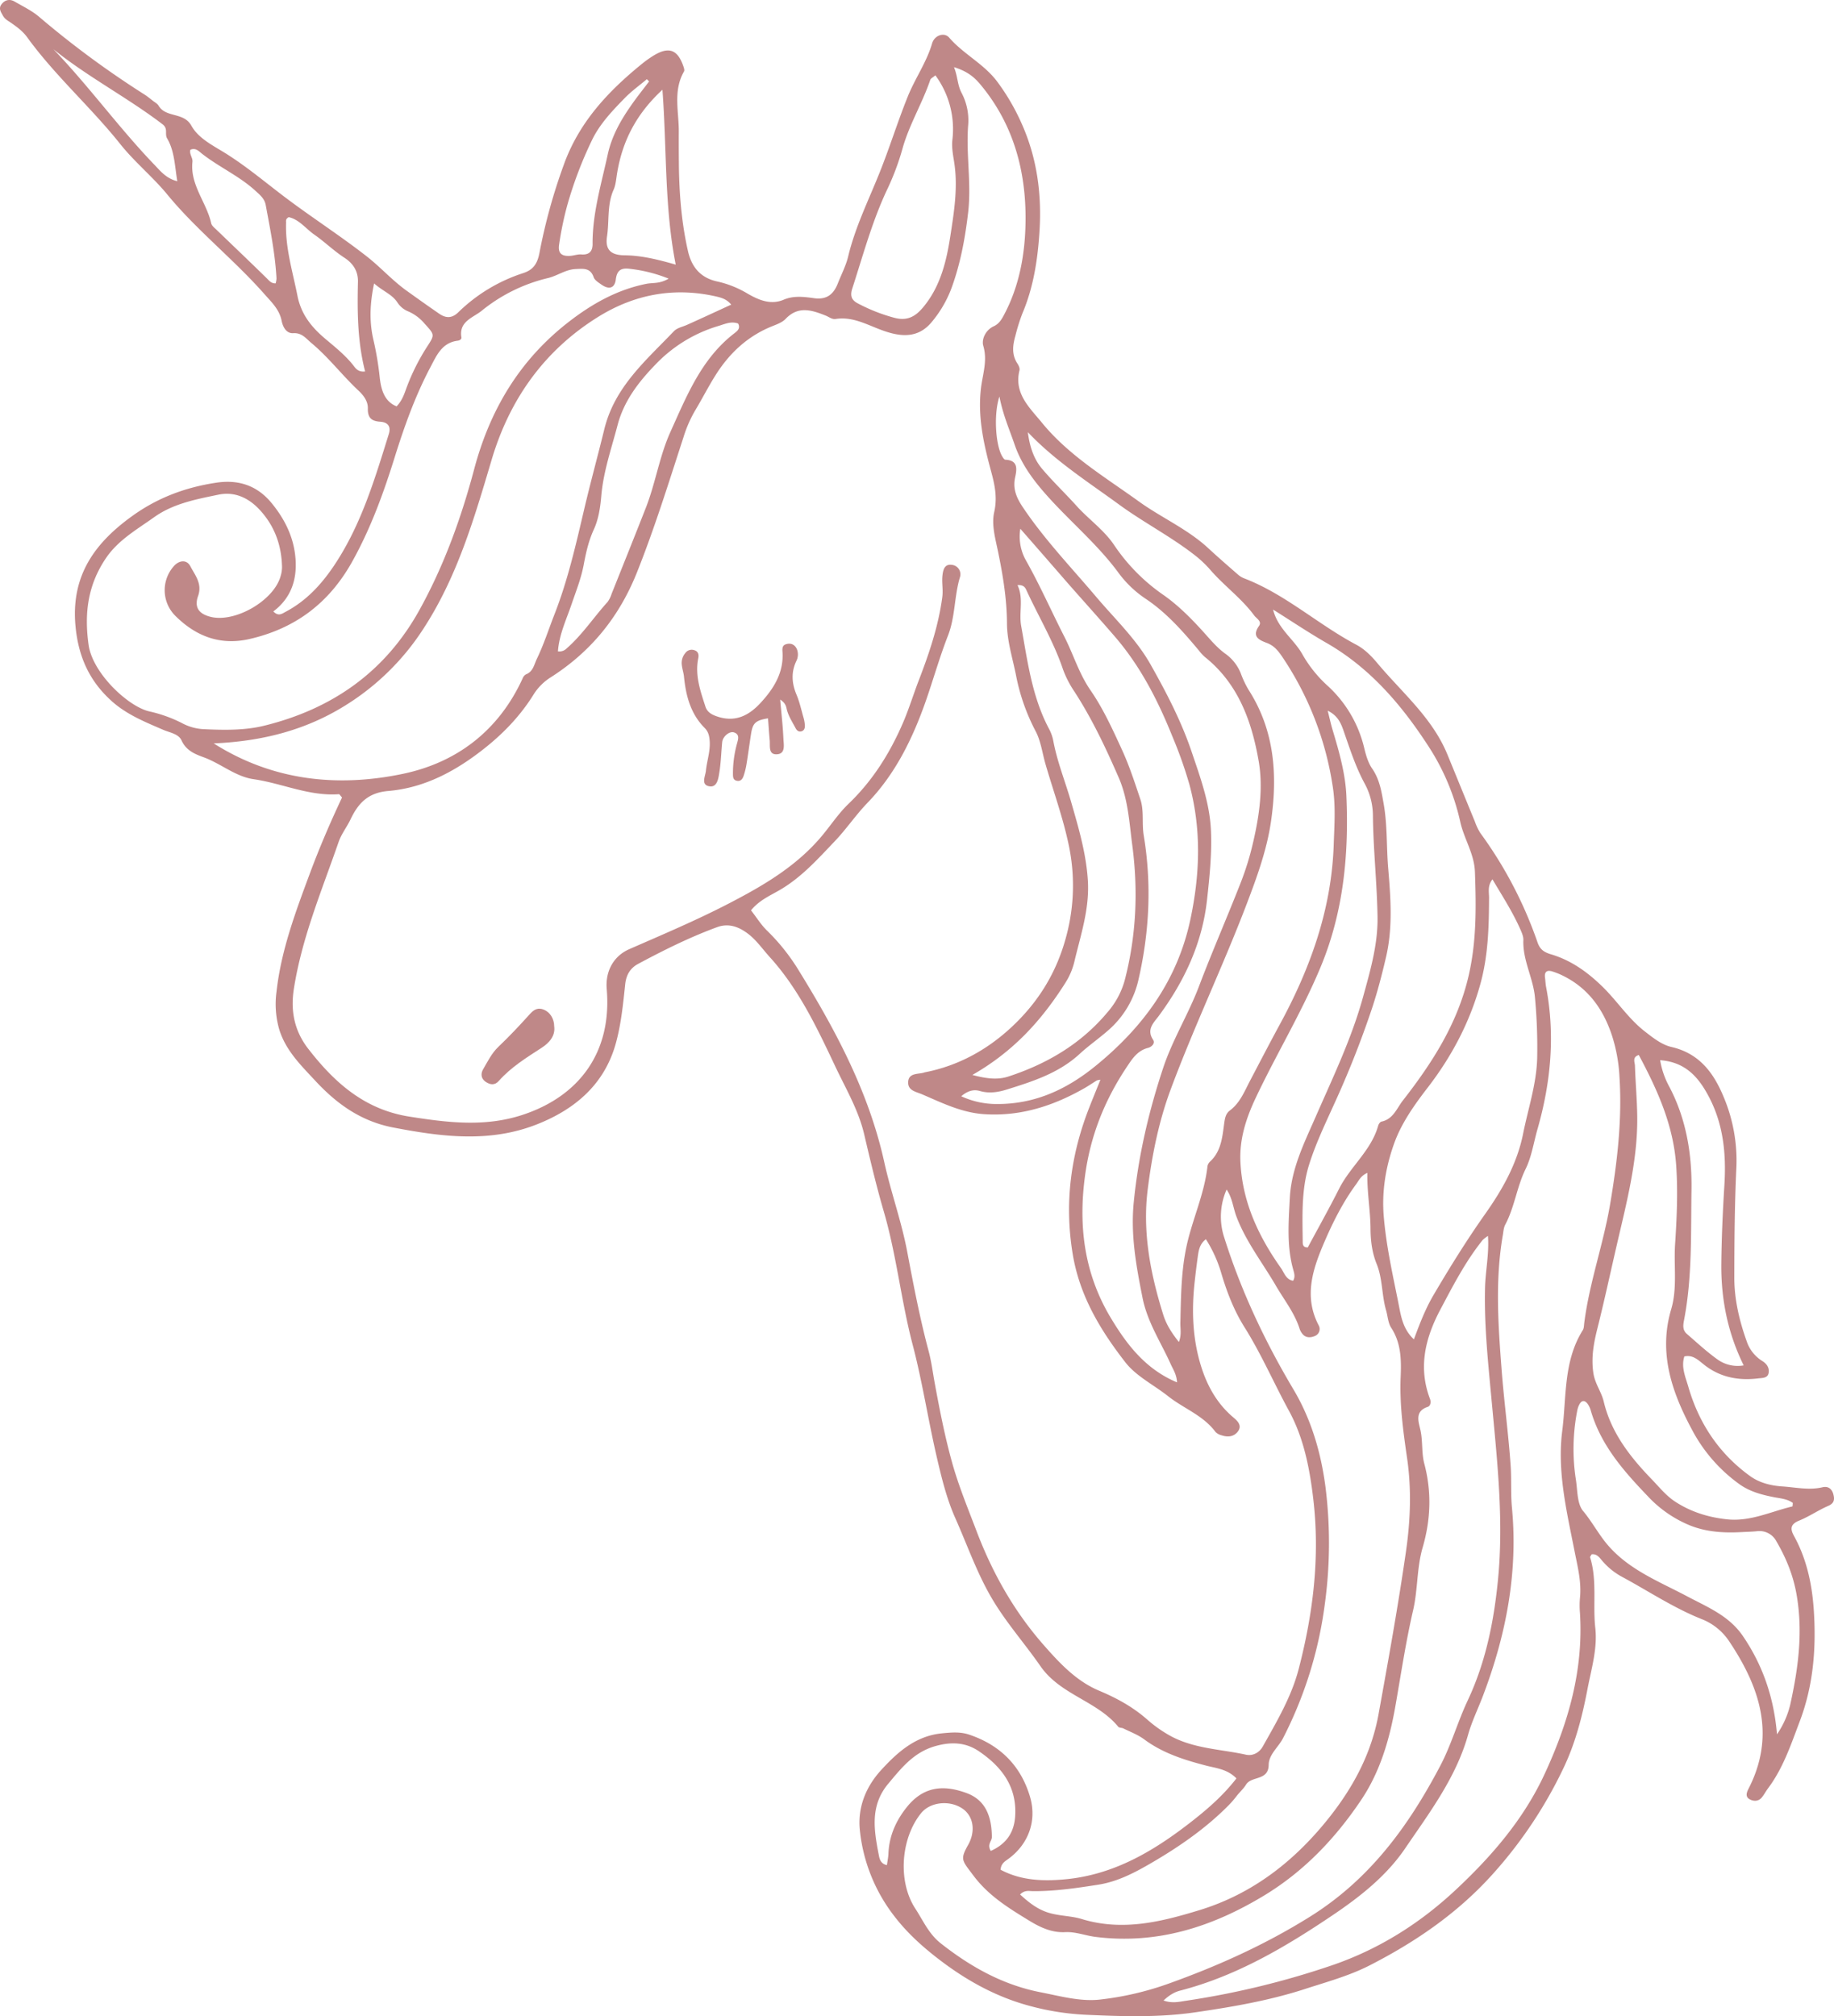 <svg xmlns="http://www.w3.org/2000/svg" viewBox="-0.01 0.047 1080.021 1187.262" style=""><g><title>unicorn07_96558210</title><g fill="#bf8888" data-name="Слой 2"><path d="M937.29 915.34c-.33.62-1 1.34-.9 1.79 4.23 13.6 1.5 27.72 3.05 41.55 1.36 12.14-2.31 24.07-4.58 35.93-3.07 16.1-7.09 31.9-14.29 46.89a260.31 260.31 0 0 1-42.76 63.5c-20.31 22.21-44.6 38.75-71.15 52.35-12.12 6.21-25.27 9.75-38.08 13.92-21.05 6.84-42.9 10.6-64.82 13.78-21.37 3.11-42.79 2.4-64.2 1.44a153.22 153.22 0 0 1-32.8-5.12c-18.89-5-35.69-14-51.3-25.6-10.63-7.94-20.44-16.48-28.6-27.07a99 99 0 0 1-20.51-50.89c-1.42-13.5 3.62-25.69 12.54-35.43 9.64-10.52 20.25-20.1 35.84-21.63 5.45-.53 10.62-1 15.79.7 18.2 6.06 30.53 18.15 36 36.55 4.23 14.19-.85 28-12.68 36.66-2 1.48-4.3 2.64-4.63 6.4 11.89 6.35 24.81 6.9 38.09 5.65 29.37-2.74 53.2-17.3 75.65-35 9.23-7.28 17.88-15 25.16-24.42-5.42-5.56-12.1-6-18.15-7.61-12.86-3.35-25.3-7.31-36.17-15.38-3.67-2.73-8.14-4.38-12.28-6.44-.93-.47-2.43-.29-3-1-12.6-15.27-34.11-18.78-45.81-35.67-8.9-12.85-19.31-24.6-27.52-38.08-9.55-15.65-15.39-32.9-22.78-49.45-5-11.31-8-23.68-10.81-35.82-5.07-21.9-8.45-44.23-14.16-66-6.8-25.93-9.47-52.68-17-78.44-4.4-15.06-8-30.38-11.59-45.65-3.44-14.43-11-27-17.21-40.25-10.68-22.61-21.4-45.23-38.45-64-4.06-4.49-7.6-9.63-12.3-13.3-5.22-4.08-11.41-6.82-18.59-4.18-16.09 5.9-31.38 13.53-46.45 21.59-4.55 2.43-7.07 6.31-7.67 12-1.24 11.7-2.41 23.59-5.54 34.87-6.59 23.78-23.53 38.46-45.8 47.4-28.14 11.32-56.55 7.64-85.33 2.11-19-3.66-33.25-13.94-45.82-27.5-8.46-9.12-17.47-17.81-21.3-30.41a54 54 0 0 1-1.55-22.08c2.7-24.29 11.2-46.9 19.65-69.65 5.69-15.3 12.12-30.24 18.94-44.7-1-1-1.46-2-1.87-1.93-17.49 1.31-33.41-6.41-50.27-8.84-10.61-1.53-19.17-9.15-29.22-12.84-5.28-1.94-10.4-3.93-13.17-10-1.79-3.91-6.92-4.54-10.85-6.25-10.44-4.53-21-8.74-29.8-16.46-13.52-11.93-20.12-26.5-21.8-44.71-2.74-29.81 11.56-49.25 34.34-65.36 14.74-10.41 30.84-16.28 48.37-18.94 12.91-2 24 1.4 32.6 11.75 7.94 9.58 13.28 20.34 14.26 32.87s-2.65 23.31-13.06 31.17c3.07 3.1 5.14 1.31 7.2.23 12-6.33 20.89-15.86 28.4-27 16-23.77 24-50.74 32.39-77.66 1.55-5-1.05-7-5-7.29-5.42-.34-7.46-2.5-7.33-7.94.1-4.08-2.52-7.58-5.36-10.24-9.64-9-17.66-19.66-27.87-28.16-3.26-2.71-5.52-6.1-10.71-5.8-4.18.25-6.14-3.89-6.81-7.23-1.35-6.81-5.94-11-10.21-15.85-9.7-11-20.48-21-31-31.14-9.08-8.75-17.93-17.46-26-27.28-8.56-10.45-19.28-19.15-27.77-29.78C53.5 63.14 32.38 44.6 16 22c-2.56-3.54-6-6.09-9.54-8.53-1.76-1.21-3.65-2.17-4.75-4.2C.47 7-1.06 5 1 2.42S5.87-.64 8.65 1c4.91 2.84 10.17 5.37 14.43 9A551 551 0 0 0 85 55.66c1.8 1.15 3.46 2.53 5.15 3.84 1.13.88 2.55 1.63 3.24 2.79 4.31 7.28 14.79 3.61 19.3 11.77 3.75 6.77 11.14 10.85 17.9 14.91 13.49 8.09 25.41 18.33 37.94 27.75 15.63 11.75 32.13 22.34 47.52 34.38 8 6.25 14.87 14 23.2 20 6.4 4.59 12.81 9.16 19.29 13.62 3.91 2.7 7.47 3 11.37-.81a97.48 97.48 0 0 1 38.23-23.05c5.72-1.91 8.31-5.25 9.58-12.16a332.86 332.86 0 0 1 14.23-51.48c8.9-24.95 25.89-43.14 45.78-59.33a67.08 67.08 0 0 1 6.95-5c9.1-5.61 14.32-3.76 17.76 6.23.33 1 .76 2.28.36 3-6.56 11.39-3 23.67-3.07 35.57-.05 6.78 0 13.59.06 20.37.24 16.75 1.6 33.44 5.34 49.86 2.17 9.56 7.57 15.89 17.49 17.94a59.92 59.92 0 0 1 17.69 7.14c6.33 3.62 13.44 6.84 21.21 3.53 5.91-2.52 12-1.7 18-.87 7.38 1 11.38-2.38 13.85-8.69 2.08-5.31 4.81-10.46 6.12-16 4.12-17.15 11.91-32.85 18.41-49.08 6-14.89 10.7-30.24 16.73-45.15 4.3-10.62 11-20 14.26-31.11 1.43-4.89 7.18-6.77 10.08-3.41 8.44 9.76 20.42 15.38 28.29 25.93a127.91 127.91 0 0 1 14.4 24.74c9 20.11 11.79 41.2 10.52 62.66-1 16.64-3.43 33.33-10.09 49a112.31 112.31 0 0 0-4.14 13.2c-1.59 5.57-2.31 11.1 1.18 16.37.75 1.13 1.52 2.81 1.23 4-3.4 13.65 6 22 13.21 30.85 15.79 19.33 37.16 32 57.12 46.4 13.32 9.58 28.63 16.2 40.82 27.48 5.72 5.3 11.62 10.4 17.49 15.53a12.25 12.25 0 0 0 3.57 2.21c24.28 9.29 43.51 27.14 66.2 39.16 4.6 2.43 8.67 6.44 12.06 10.49 14.56 17.46 32.57 32.32 41.51 54.09 5.42 13.2 10.79 26.41 16.22 39.6a32.76 32.76 0 0 0 3.22 6.72 243.6 243.6 0 0 1 33.57 64.13c1.43 4.22 3.65 5.94 8 7.23 11.78 3.5 21.5 10.43 30.38 19.12 8.66 8.48 15.26 18.85 24.94 26.35 4.83 3.74 9.81 7.75 15.6 9.09 16.06 3.72 24.54 14.66 30.52 28.88a96.28 96.28 0 0 1 7.7 42.77c-1 21.39-1.15 42.83-1.18 64.25 0 12.93 3 25.45 7.36 37.62a21.79 21.79 0 0 0 9.23 11.49c2.65 1.66 4.24 4.19 3.57 7.18s-4 2.69-6.26 3c-11.72 1.43-22.63-.76-32-8.31-3.37-2.71-6.43-5.71-11.33-4.64-2 6.31.7 12.15 2.31 17.75 6.2 21.55 18.12 39.51 36.42 52.71 5.5 4 12.29 5.66 19.14 6.11 7.82.52 15.6 2.34 23.49.47 3.34-.79 5.55.95 6.4 4.17.79 3 .55 5.26-3.05 6.81-5.85 2.52-11.19 6.26-17.08 8.64-5.14 2.09-5.42 4.78-3.08 9 7.57 13.74 10.71 28.68 11.71 44.18 1.44 22.23-.32 44-8.32 65.09-5.19 13.69-9.78 27.59-18.72 39.48-1.28 1.72-2.26 3.67-3.63 5.32-1.86 2.24-4.5 2.35-6.84 1.2-3.11-1.52-2.08-4.17-.91-6.45 16.07-31.38 6.69-59.51-11.23-86.41a34.53 34.53 0 0 0-16.3-13.35c-16.31-6.47-30.95-16.22-46.3-24.56a41 41 0 0 1-12.53-10c-1.51-1.8-3.06-4.04-6.07-3.63zM561.78 39.59c2.23 5.5 2 10.41 4.4 15a34.82 34.82 0 0 1 4 18.58c-1.47 17.4 2 34.63-.09 52.23-1.81 15.33-4.57 30.15-9.82 44.43a68.08 68.08 0 0 1-11.9 20.2c-9 10.55-20.62 7.85-31.63 3.46-8-3.18-15.62-7-24.62-5.61-2.19.35-4-1.24-5.92-2-8-3.18-16.11-5.92-23.55 1.93-2.1 2.2-5.48 3.34-8.44 4.55-14 5.75-24.51 15.55-32.52 28.11-4.4 6.9-8.1 14.25-12.32 21.27a74.5 74.5 0 0 0-6.84 15.63c-8.69 26.73-17 53.55-27.43 79.71s-27 46.6-50.62 61.71a32 32 0 0 0-9.91 9.66c-7.74 12.6-17.59 23-29.16 32.19-16.84 13.36-35.27 23.36-56.76 25.19-11.92 1-17.7 7.19-22.21 16.67-2.14 4.51-5.37 8.58-7 13.23-9.87 28.56-21.69 56.44-26.41 86.71-2.12 13.58.69 25.15 8.44 35.15 15.3 19.75 33 35.82 59.64 40 22.48 3.53 44.32 6.26 66.51-1 33.15-10.87 52.86-36.59 49.66-74.13-.88-10.41 4-19.39 13.18-23.43 19.59-8.59 39.32-16.9 58.34-26.74 20.39-10.54 40.13-22 55.15-39.94 5.27-6.28 9.82-13.29 15.69-18.92 14.16-13.58 24.19-29.52 32-47.48 3.56-8.21 6.13-16.73 9.31-25 6.13-15.9 11.67-32.16 13.94-49.28.58-4.35-.39-8.57.11-12.83.4-3.41 1.28-6.82 5.64-6.15a5.57 5.57 0 0 1 4.66 7.23c-3.41 11.27-2.71 23.28-7.06 34.44-4.9 12.56-8.57 25.6-13 38.34-7.74 22.09-17.85 42.94-34.29 60-7 7.24-12.58 15.62-19.45 22.81-9.77 10.23-19.18 20.83-31.74 28.3-5.78 3.43-12.65 6.26-17.5 12.31 3.36 4.31 6 8.64 9.56 12.06a120 120 0 0 1 18.59 23.41c21.79 35.32 41.24 71.69 50.31 112.79 3.92 17.76 10.18 35 13.54 52.88 3.7 19.63 7.46 39.2 12.61 58.49 1.66 6.23 2.44 12.63 3.61 19 2.84 15.38 5.84 30.79 10 45.86 3.84 14 9.46 27.57 14.65 41.21 9.39 24.71 22.14 47.22 39.53 67 9.34 10.62 19.14 21.18 32.62 26.84 10.24 4.29 19.73 9.48 28.12 16.82a76.52 76.52 0 0 0 13.92 9.84c13.93 7.53 29.5 7.73 44.35 11 4 .9 7.9-1.12 10-4.89 8.21-14.65 16.85-29.2 21.11-45.59 8.49-32.69 12.56-65.77 8.63-99.67-2.12-18.29-5.64-36.35-14.36-52.32-8.89-16.3-16.26-33.4-26.14-49.16-6.3-10-10.52-21-13.86-32.38a77.91 77.91 0 0 0-8.92-19.52c-3.88 2.95-4.31 6.88-4.84 10.69-.69 5-1.29 9.94-1.83 14.92-1.77 16.52-1.19 32.9 3.73 48.86 3.63 11.79 9.45 22.31 19.1 30.46 2.28 1.92 5.26 4.62 2.8 8.11-2.31 3.29-6 3.66-9.7 2.43a7.48 7.48 0 0 1-3.62-2c-7.28-9.82-18.88-13.85-28-21.11-8.4-6.64-18.71-11.7-25.07-19.88-14.66-18.85-26.93-39.09-31-63.7-5-30.2-1.14-58.86 10-87 2-5.08 4.07-10.13 6.31-15.68a9.41 9.41 0 0 0-2.13.41c-2.43 1.5-4.79 3.13-7.26 4.54-18.33 10.45-37.67 16.74-59.15 15.3-13.2-.89-24.66-6.61-36.45-11.67-3.6-1.55-8.3-2.15-8.22-7 .08-5.49 5.21-4.82 8.87-5.68.35-.08.68-.23 1-.3 19.44-3.8 36.27-13 50.61-26.24 16-14.8 27-32.38 32.7-54.14a115 115 0 0 0 1.28-53.9c-3.37-15.94-9-31.41-13.56-47.1-1.88-6.46-2.71-13.45-5.75-19.31a118.8 118.8 0 0 1-11.45-32.13c-2-10.49-5.47-20.75-5.52-31.56-.07-14.36-2.4-28.43-5.29-42.4-1.59-7.69-3.89-15.67-2.22-23.12 1.93-8.59.33-16-1.85-24.05-4.28-15.8-7.89-31.63-6-48.47.9-8.25 4.06-16.48 1.41-25.38-1.09-3.67 1.22-9.25 6.16-11.51 2.81-1.28 4.34-3.54 5.73-6.11 9.44-17.39 12.79-36.68 13-55.75.36-29.76-7.25-57.77-27.23-81.28-3.94-4.55-8.3-7.4-14.91-9.45zm123.4 1138.49c5.06 1.81 9.15.77 13.21.15a489.22 489.22 0 0 0 87.2-21.29c27.3-9.55 51-24.69 71.64-44 21.06-19.68 40-41.49 52.44-68.4 14-30.26 22.87-61.22 20.73-94.81a51.22 51.22 0 0 1 0-8.58c1-9.44-1.36-18.47-3.15-27.56-4.62-23.46-10.34-47-7.27-71 2.55-19.93.64-41 12.1-59.25.7-1.13.67-2.76.85-4.18 3-23.75 11.23-46.3 15.23-69.93 4.25-25.12 7.17-50 5.5-75.42a94.7 94.7 0 0 0-4.43-24.07c-5.17-15.56-14.05-27.94-29.12-35.26a42.08 42.08 0 0 0-5.93-2.36c-3.2-1-4.83.15-4.34 3.69.24 1.76.27 3.56.6 5.31 5.44 28.33 2.86 56.18-5 83.7-2.27 7.88-3.46 16.28-7 23.53-5.2 10.59-6.52 22.44-12 32.82-1 1.83-1.1 4.14-1.46 6.25-4.57 26.32-2.75 52.64-.72 79.06 1.45 18.86 4 37.59 5.32 56.44.57 8.2 0 16.49.75 24.66 3.7 38.51-3.43 75.3-17.06 111.12-2.9 7.64-6.54 15.06-8.75 22.9-7.1 25.29-22.81 45.94-37.12 67-10.78 15.86-26.13 28.12-42.27 39-28.15 19-57.13 36.15-90.42 44.72-3.45.93-6.39 2.84-9.53 5.76zM393.75 164.13a87 87 0 0 0-22.41-5.73c-4.53-.61-7.93-.16-8.7 6.14-.65 5.38-4.12 6.16-8.49 3.09-1.74-1.22-4-2.61-4.58-4.4-1.95-5.62-6.22-4.93-10.55-4.75-5.91.24-10.66 3.91-16.21 5.28A97.58 97.58 0 0 0 283.7 183c-4.91 4.05-13.57 6.21-12 15.67.21 1.19-1.11 1.87-2.13 2-9.32 1.15-12.45 8.65-16.11 15.59-8.85 16.73-15.18 34.35-20.85 52.44-6.61 21.3-14.24 42.44-25.31 62.24-13.57 24.26-33.41 39.18-60.22 45.37-17.28 4-31.66-1.49-43.86-13.64a21.3 21.3 0 0 1-.93-29.15c3.14-3.62 7.64-4.14 9.81 0 2.72 5.23 7.11 10.2 4.56 17.42-2.41 6.78.45 10.64 7.42 12.36 14.46 3.56 37.19-9.64 41.14-23.94a19.1 19.1 0 0 0 .85-5.28c-.23-13-4.44-24.54-13.38-34.06-6.47-6.89-14.62-10.64-24.07-8.68-13.17 2.74-26.58 5.21-37.9 13.3-10.13 7.24-21.11 13.39-28.39 24.15-10.57 15.68-12.79 32.21-10.18 50.95 2.32 16.67 23.2 36.34 35.74 39.22a81.5 81.5 0 0 1 19.07 6.8 30.15 30.15 0 0 0 12.25 3.64c12.16.58 24.52.89 36.32-2 40-9.84 71.3-31.6 91.58-68.36 14.45-26.19 24.48-54 32.12-82.73 9.28-34.94 26.78-64.33 55.65-86.69 13.78-10.68 28.52-19 45.78-22.44 3.7-.75 7.74.12 13.09-3.05zm482.48 563.73a20.1 20.1 0 0 0-3.13 2.41c-10.07 12.57-17.43 26.82-24.93 41-8.86 16.67-13.12 34-6.08 52.54.7 1.86.33 4.16-1.34 4.71-7.7 2.53-5.44 8.62-4.35 13.35 1.55 6.69.63 13.61 2.34 20.08 4.43 16.66 3.8 33.07-1 49.49-3.48 12-2.75 24.66-5.59 36.89-4.33 18.68-7.14 37.71-10.47 56.62-3.45 19.53-9 38.49-20.09 55-15 22.36-33.33 41.75-56.66 56-30.71 18.69-63.3 29.26-99.77 24.68-6-.75-11.73-3.12-17.91-2.8-7.85.4-14.68-2.8-21.12-6.74-12.11-7.4-24-14.68-32.9-26.57-6.73-9-8-9.35-3.11-18.09 4.64-8.27 3.08-17.29-3.74-21.62-7.7-4.9-18.78-3.5-24 3-11.9 14.73-13.89 40.14-3.31 56.25 4.58 7 7.8 14.74 15 20.42 17.66 13.89 36.61 24.45 58.78 28.77 11.56 2.25 23.33 5.59 35 4.27a178.84 178.84 0 0 0 39.54-9.1c29.23-10.43 57.29-23 84-39.68 35.25-22 58-53.26 76.71-88.78 6.54-12.4 10.27-25.94 16.18-38.5 10.69-22.7 15.48-46.8 17.87-71.29 3.44-35.34-.53-70.54-3.8-105.78-2-21.63-4.33-43.35-3.86-65.23.15-10.24 2.51-20.32 1.74-31.3zm-275.52 387.8c5.2 4.76 10.52 9 17.44 10.93 6.21 1.76 12.89 1.68 18.88 3.52 24 7.35 47 1.6 69.4-5.27 31.59-9.67 56.58-29.37 76.94-55.32 14.11-18 24.37-37.54 28.46-60.21 5.79-32 11.57-63.94 16.18-96.1 2.59-18.1 3.24-36.31.6-54.47-2.31-15.9-4.48-31.77-3.79-47.9.42-10.05.28-19.93-5.58-28.93-1.85-2.85-2-6.81-3-10.24-2.61-8.95-2-18.56-5.55-27.29-2.7-6.73-3.57-13.54-3.62-20.85-.07-10.79-2.11-21.52-1.85-32.8-3.89 1.66-5 4.48-6.64 6.7-7.41 10.08-13.15 21.31-18.08 32.61-6.95 16-13.21 32.74-4 50.38a4.41 4.41 0 0 1-2.14 6.33c-2.28 1-5 1.25-7-.77a9.46 9.46 0 0 1-2.11-3.65c-3-9.3-9.09-16.89-13.92-25.19-7.83-13.47-17.58-25.83-23.18-40.61-2-5.2-2.38-10.94-5.82-16A39.35 39.35 0 0 0 721 729c9.92 31.42 23.95 61.1 40.77 89.37 10.62 17.9 16.23 37.56 18.82 57.63a265 265 0 0 1-.53 69.36 240 240 0 0 1-24.5 78.24c-2.73 5.32-8.38 9.57-8.46 15.71-.13 9.58-10.15 6.38-13.35 11.67-1.46 2.41-3.71 4.34-5.45 6.6a59 59 0 0 1-4.87 5.63c-13.15 13.26-28.35 23.87-44.3 33.22-10.09 5.92-20.62 11.65-32.52 13.47-12.7 2-25.41 3.86-38.32 3.79-2.29-.04-4.97-.76-7.58 1.97zM125.84 437.81c34.48 21.86 72.49 26 111.07 18 32-6.6 56.76-25.47 70.84-56.24a4.57 4.57 0 0 1 1.94-2.38c4.3-1.69 4.81-5.77 6.5-9.28 4.05-8.38 6.85-17.21 10.22-25.83 8-20.34 12.77-41.58 17.72-62.65 3.68-15.62 7.91-31 11.72-46.58 6.14-25.08 24.48-40.44 40.88-57.65 2-2.12 5-2.61 7.63-3.77 8.65-3.86 17.23-7.87 26.24-12-2.66-3.19-5.52-4-8.67-4.75-25-5.75-48.41-1.3-69.84 12.06-31.65 19.75-52 48.46-62.56 84-10.26 34.53-20.27 69-40.27 99.65a146.61 146.61 0 0 1-46.15 45.22c-23.75 14.76-49.51 20.99-77.27 22.2zm479.44-183.26c1 8 3.28 15.51 8.35 21.52 6.43 7.61 13.69 14.5 20.36 21.91 7.18 7.95 16.22 14.21 22.2 23.18a110.67 110.67 0 0 0 29.07 29.34c8.67 6.09 16.35 13.85 23.48 21.75 4.07 4.52 7.94 9.22 12.83 12.75a26 26 0 0 1 9.1 11.57 59.17 59.17 0 0 0 4.56 9.65c15.58 24.24 17.23 51 13.12 78.31-2.44 16.22-8.11 31.85-13.94 47.18-14.06 37-31.2 72.72-45 109.82-7.11 19.11-11.07 39.06-13.57 59.15-3.13 25.2 1.7 49.75 9.23 73.75 1.77 5.62 5 10.7 9.16 15.88 1.66-4.35.78-7.88.86-11.35.34-14.65.44-29.33 3.37-43.77 3.32-16.37 10.78-31.67 12.6-48.43a5 5 0 0 1 1.58-2.74c6.53-6.11 7.16-14.39 8.27-22.45.41-2.93.82-5.7 3.33-7.58 6-4.49 8.6-11.27 11.91-17.58 5.82-11.06 11.56-22.17 17.53-33.15 17.93-33 30.44-67.68 31.71-105.66.38-11.38 1.24-22.75-.54-34.19a185.88 185.88 0 0 0-29.58-76.32c-2.48-3.67-4.83-6.75-9.19-8.41s-9.19-3.59-4.69-10c1.92-2.75-1.49-4.4-2.81-6.19-7.4-10.06-17.66-17.41-25.81-26.82a66 66 0 0 0-9.26-8.75c-14.13-11-30.07-19.22-44.44-29.7-18.37-13.41-37.71-25.72-53.79-42.67zM749.68 359c2.85 11.36 12.14 17.28 17.21 26.24a74.48 74.48 0 0 0 14.58 18.33 72.06 72.06 0 0 1 21.93 37.13c1 4.12 2.25 8.48 4.6 11.89 4.48 6.47 5.56 13.66 6.86 21.09 2.16 12.4 1.57 24.95 2.6 37.41 1.45 17.36 2.83 34.88-1.2 52.3-2.33 10.1-4.92 20.08-8.14 29.92a566.28 566.28 0 0 1-22.7 57.41c-5.29 11.69-10.89 23.39-14.65 35.6-4.43 14.4-3.8 29.62-3.63 44.6 0 1.58-.11 3.77 3 3.68 6.11-11.41 12.54-22.86 18.45-34.58 6.6-13.06 18.94-22.51 23-37.11.26-.93 1.14-2.22 1.93-2.38 6.93-1.45 9-7.82 12.62-12.45 17.19-22.07 32.09-45.1 38.64-73.15 4.78-20.51 4.51-40.77 3.78-61.43-.39-10.84-6.49-19.53-8.7-29.76a135 135 0 0 0-18.62-44.16c-15.76-24.32-34.44-46.26-60.21-61-10.67-6.16-20.91-13.04-31.35-19.58zm-56.55 455.09c-.23-4.67-2.3-7.59-3.73-10.77-5.79-12.9-13.72-24.64-16.6-39.1-3.72-18.65-7.06-36.89-5.16-56.17 2.68-27.16 8.77-53.37 17.34-79.17 5.54-16.68 14.86-31.62 21.07-48 7.83-20.67 16.72-40.93 24.76-61.52a168.13 168.13 0 0 0 7.19-23.57c3.64-15.7 5.94-32 3.18-47.73-4.08-23.3-12-45.4-31.58-61.07a26.7 26.7 0 0 1-3.64-3.94c-9.41-11.24-19.11-22.3-31.38-30.45a63.86 63.86 0 0 1-16.12-15.51c-13.22-17.9-30.67-31.83-45-48.75-6.82-8.07-12.51-16.46-15.93-26.35-3-8.83-6.84-17.39-9-28.43-3.45 10.41-2.28 28.27 1.52 35 .49.87 1.3 2.18 2 2.21 8.12.35 6.55 6.4 5.66 10.76-1.38 6.73 1.17 12.05 4.53 17.08 12.73 19.06 28.62 35.57 43.36 53 11 13 23.49 24.72 32.05 39.92 9.31 16.51 18 33.24 24.06 51.16 5.11 15.15 10.7 30.2 11.4 46.6.58 13.68-.83 27.13-2.31 40.62-2.81 25.49-13.25 47.81-28.32 68.25-3 4.06-7.54 8-3.45 14.18 1.4 2.12-.9 4.24-3 4.78-6.59 1.7-9.63 7-13 12-12.71 19.29-20.91 39.88-24.07 63.24-4 29.5-.49 57 14.45 82.56 9.59 16.13 20.59 31.13 39.72 39.17zm185.75-296.23c-3 3.84-2 7.48-2 10.81-.08 17.14-.49 34.13-5.15 50.93C865.52 602 855 621.93 841 640.17c-8 10.38-15.71 21.12-20.1 33.46-4.91 13.8-7.3 28.14-6 43.1 1.45 17.09 5.2 33.74 8.55 50.43 1.43 7.16 2.39 15.34 9.17 21.58 3.53-9.52 6.88-18.15 11.58-26.13 9.58-16.31 19.56-32.37 30.48-47.83 10.18-14.41 18.73-29.61 22.24-47.1 3-15 8-29.54 8.31-45.14a314.51 314.51 0 0 0-1.34-35.29c-1.08-11.44-7.29-21.86-6.81-33.67.08-2-.88-4.21-1.73-6.16-4.45-10.13-10.42-19.36-16.47-29.56zm86.17 103.43c-4 1.28-2.32 4.26-2.26 6.28.31 10 1.23 20 1.35 29.95.32 26.27-6.52 51.61-12.31 76.82-3.67 15.93-7.14 32-11.12 47.87-2.18 8.68-3.76 17.06-2.42 26.29.92 6.38 4.75 11.09 6.13 16.93 4.38 18.45 15.69 32.75 28.43 45.92 4.4 4.55 8.38 9.63 13.94 13.18 9.26 5.93 19.21 9 30.1 10.19 13.75 1.51 25.82-4.54 38.56-7.56.24 0 .2-1.24.32-2.07-3.26-2.41-7.23-2.64-11.07-3.39-7-1.37-13.94-3.17-20-7.38a92.5 92.5 0 0 1-28.09-31.94C984.7 820.3 976.43 797 984.14 771c3.7-12.49 1.42-25.63 2.3-38.45 1-15.31 1.69-30.52.65-46-1.62-23.9-11.03-44.64-22.04-65.26zm-364.2-309.87a28.51 28.51 0 0 0 3.43 18.85c8.2 14.58 14.93 29.88 22.52 44.75 5.32 10.41 8.57 21.66 15.41 31.56 7.44 10.78 13 23 18.5 35 4.3 9.33 7.48 19.2 10.78 29 2.32 6.85.86 14.22 2 21.25 4.74 28.49 3.43 56.7-3 84.82a55.64 55.64 0 0 1-18.31 30.5c-5.37 4.66-11.23 8.76-16.45 13.56-12.24 11.27-27.53 16.15-42.86 20.93-5.1 1.59-10.38 2.44-15.83.86-3.78-1.1-7.24-.06-11 3.09a49.42 49.42 0 0 0 20.53 4.58c22.56.22 41.39-8.42 58.63-22.47 28-22.8 48.16-50.34 55.79-86.19 5.64-26.53 6.58-53-.56-79.47a250.41 250.41 0 0 0-10-28.23c-8.52-21.24-18.89-41.52-34-59-9.08-10.52-18.39-20.84-27.58-31.28q-13.95-16.08-28-32.11zm160.64 442.82c1.31-2.22.72-4.22.14-6.29-4-14-2.81-28.24-2.08-42.49.89-17.23 8.44-32.3 15.16-47.64 10.14-23.19 21.15-46 27.93-70.56 4.28-15.53 8.82-31.07 8.56-47.3-.32-20-2.53-39.94-2.72-60a39.94 39.94 0 0 0-4.87-18.53c-5.14-9.47-8.43-19.6-11.94-29.7-1.67-4.8-3.23-10-9.81-13.17 1.16 4.58 1.88 8 2.89 11.33 3.81 12.69 7.52 25.68 8.1 38.74 1.52 34.48-1.65 68.43-15.18 100.9-11 26.4-25.8 50.84-38 76.58-5.82 12.25-10 24.84-9.18 38.89 1.29 23.35 10.76 43.31 23.92 61.9 1.86 2.69 2.91 6.7 7.08 7.34zM572.61 633.05c8.66 2.35 15.18 2.89 21.16.94 22.79-7.44 42.94-19.29 58.48-37.94a48.08 48.08 0 0 0 10.06-18.68c6.85-26.3 8-52.88 4.45-79.74-1.77-13.42-2.43-26.93-8-39.74-7.57-17.37-15.6-34.41-25.9-50.35a60.83 60.83 0 0 1-6.88-13.3c-5.5-16.35-14.4-31.08-21.54-46.64-.73-1.6-1.66-3.23-5.26-3 3.76 7.88.72 16 2.17 24.09 3.75 20.7 6.34 41.69 16.46 60.68a25 25 0 0 1 2.48 7.07c2.3 12.34 7.06 23.94 10.5 35.93 4.32 15.05 8.76 29.9 9.81 45.88 1.11 17-4.2 32.29-7.94 48.15a41 41 0 0 1-5.48 12.72c-13.58 21.37-29.98 39.88-54.57 53.93zm473.83 388.29a52.57 52.57 0 0 0 7.78-17.4c4.62-20.94 7.49-41.68 4-63.41-1.92-12.14-6.15-22.57-12.09-32.78a11.28 11.28 0 0 0-11.62-6c-2.84.27-5.7.34-8.55.49-10.38.57-20.58.09-30.47-3.8A70.22 70.22 0 0 1 970.24 881c-14.17-14.78-27.55-30-33.44-50.27a12.92 12.92 0 0 0-1.77-3.84c-1.56-2.19-3.4-2.61-4.9.06a13.06 13.06 0 0 0-1.36 4 117.37 117.37 0 0 0-.75 40.48c1 6.31.64 14.09 4.24 18.41 4.81 5.76 8.34 12.25 12.91 18.07 12.68 16.1 31.32 23.11 48.48 32.23 12 6.36 24.51 11.35 32.65 23.24 11.97 17.51 18.36 36.69 20.14 57.96zM550.83 44.41c-1.51 1.28-2.75 1.8-3 2.64-4.7 13.84-12.45 26.44-16.39 40.58a149.84 149.84 0 0 1-9 24c-8.85 18.72-14.18 38.7-20.55 58.31-1.39 4.27-.49 6.83 3.27 8.77a102.07 102.07 0 0 0 21.84 8.56c7.32 1.84 12.08-.82 16.64-6.3 10.28-12.33 13.76-27.36 16.06-42.34 2.09-13.57 4.31-27.36 2.43-41.41-.64-4.79-1.85-9.64-1.3-14.78a53.45 53.45 0 0 0-10-38.03zM328.55 383.62a6 6 0 0 0 5.21-1.81c9.17-8 15.86-18.28 24-27.26a16.11 16.11 0 0 0 2.39-4.78c6.74-16.88 13.52-33.75 20.16-50.67 5.73-14.6 8-30.35 14.47-44.69 9.55-21.1 18.13-42.83 37.26-57.79 1.78-1.39 4.26-2.93 2.62-6.05-4.12-1.52-7.82.3-11.52 1.4a84.38 84.38 0 0 0-37 22.58C376 225 367.4 236.16 363.67 250.39c-3.61 13.79-8.36 27.33-9.59 41.69-.58 6.79-1.6 13.69-4.42 19.82-3.05 6.64-4.61 13.62-5.9 20.55-1.52 8.18-4.55 15.69-7.19 23.45-3.04 8.95-7.28 17.69-8.02 27.72zm649.08 240.74A49.28 49.28 0 0 0 982.5 639c10.43 19.31 13.93 40.45 13.59 61.84-.41 25.58.49 51.35-4.41 76.71-.57 2.94-.87 5.79 1.62 7.94 5.85 5.07 11.56 10.37 17.82 14.89a20.39 20.39 0 0 0 15.71 3.7c-9.5-19.26-13.4-39.31-13.17-60 .16-15.31.84-30.67 1.79-45.93 1.16-18.64-.54-36.28-9.44-52.85-5.91-11.02-13.55-19.85-28.38-20.94zM397.92 155.89c-6.74-34-5.18-67.79-7.83-103-15.71 14.51-23.71 30.66-26.75 49.48-.51 3.17-.73 6.53-2 9.38-3.93 8.82-2.5 18.35-3.88 27.48-1.22 8 2.35 11.09 10.42 11.16 9.76.11 19.12 2.36 30.04 5.5zM583.45 1090c9.16-4.09 13.83-10.87 14.38-20.75 1-17.29-8.16-29-21.45-38-7.66-5.15-16-5.67-25.49-3-12.79 3.61-20 12.83-27.78 22.13-11.09 13.18-8.35 27.84-5.5 42.59.41 2.1 1.25 4.7 4.68 5.38.35-2.53.8-4.6.88-6.68.39-10.36 4.38-19.36 10.71-27.31 9.12-11.47 20.38-14 35.47-8.37 9.94 3.7 14.66 12.15 14.73 25.82.02 2.5-2.96 4.29-.63 8.19zM215 218.78c-4.48-17.38-4.65-35.06-4.22-52.76.16-6.36-2.92-10.91-8-14.22-6.3-4.09-11.67-9.41-17.78-13.65-5-3.51-9-9-15-10.21-2 1.11-1.52 2.27-1.55 3.28-.49 14.78 3.89 28.76 6.71 43 2.15 10.9 8.22 18.46 16.4 25.35 5.68 4.8 11.6 9.49 16.32 15.41 1.47 1.86 2.86 4.3 7.12 3.8zm-52.71-51.87a12.48 12.48 0 0 0 .53-2.88c-.79-14.6-3.7-28.88-6.34-43.21-.71-3.86-3.38-5.95-6.06-8.41-9.55-8.76-21.52-14-31.58-21.92-1.82-1.44-3.57-3.56-6.72-2.27-.79 2.53 1.46 4.72 1.2 7.13-1.46 13.64 8.31 23.85 11.05 36.21.33 1.5 2.09 2.77 3.34 4 9.72 9.4 19.53 18.7 29.17 28.17 1.59 1.51 2.72 3.27 5.44 3.18zm58 .06c-2.62 12.49-2.82 23-.32 33.53a182.38 182.38 0 0 1 3.65 21.93c.67 5.93 2.26 13.92 9.93 16.91 3.67-3.85 4.72-8.06 6.24-12a124.69 124.69 0 0 1 11.41-22.67c4.86-7.54 5-7.26-1.25-14.13a26.13 26.13 0 0 0-9.28-7 13.74 13.74 0 0 1-6.54-5.22c-3.13-4.93-8.59-6.73-13.78-11.32zM382.25 48l-1.34-1.32c-4.33 3.66-9 7-12.9 11-7.48 7.65-15 15.53-19.6 25.28a235.9 235.9 0 0 0-14.38 38 195 195 0 0 0-4.77 23c-.81 5.25 1.43 7.14 6.7 6.74 2.13-.16 4.27-1 6.36-.82 4.62.36 6.65-1.8 6.63-6.12-.1-18.06 5.11-35.18 8.89-52.58 2.33-10.76 7.44-19.92 13.57-28.71 3.44-4.99 7.21-9.7 10.84-14.47zM31.4 29C52.38 50.8 70.07 75.41 91 97.16c3.39 3.52 6.85 8 13.4 9.61-1.53-9.19-1.63-17.83-6-25.22-1.6-2.73.81-5.67-2.76-8.38C75.05 57.47 51.85 45.48 31.4 29z"></path><path d="M459.43 412c.73 8.36 1.59 15.67 1.9 23 .14 3.44 1.4 8.76-3.6 9.2-5.45.48-4.13-4.9-4.47-8.34-.42-4.25-.65-8.52-1-12.8-7.33 1.2-9 2.72-10 9.24-.91 5.88-1.69 11.79-2.65 17.67a43.38 43.38 0 0 1-1.61 6.66c-.65 2-1.75 3.79-4.31 3.14-2.15-.55-2.05-2.47-2.08-4.17a66.21 66.21 0 0 1 2.39-17.66c.61-2.37 1.79-5.36-1.67-6.57-2.75-1-6.72 2.38-7.05 5.68-.58 5.94-.72 11.94-1.67 17.81-.56 3.43-1.18 8.8-5.61 8.25-5.53-.69-2.63-5.94-2.31-9.16.58-5.89 2.69-11.53 2.22-17.65-.24-3.05-.8-5.44-3-7.63-8.23-8.32-11-18.86-12.12-30.1-.22-2.26-1-4.46-1.26-6.71a9 9 0 0 1 2-7.21 4.62 4.62 0 0 1 5.3-1.73c2.44.73 2.78 2.68 2.34 4.82-2 9.94 1.22 19.1 4.2 28.29 1 3.17 3.28 4.64 6.62 5.82 10.66 3.74 18.71-.19 25.7-7.69 7.95-8.54 14-18.13 13.08-30.44-.18-2.49.19-3.86 2.51-4.43 3-.73 5.14.78 6.12 3.37a8.49 8.49 0 0 1-.48 6.69c-3.13 6.63-2.67 13.15.16 19.85 1.76 4.19 2.74 8.71 4 13.11a22 22 0 0 1 .9 5c.05 1.41-.39 2.95-2 3.39s-2.71-.4-3.45-1.81c-2-3.8-4.41-7.34-5.34-11.65-.35-1.57-.84-3.32-3.76-5.24z"></path><path d="M326.35 604.45c.75 5.55-2.81 9.63-7.41 12.62-9 5.83-18.06 11.43-25.24 19.54-2.37 2.68-5.07 2.26-7.67.52-2.95-2-3-5-1.45-7.57 2.68-4.55 4.95-9.32 8.94-13.12 6.45-6.13 12.57-12.64 18.53-19.27 2.47-2.74 4.85-4 8.33-2.51s5.95 5.21 5.97 9.79z"></path></g></g></svg>